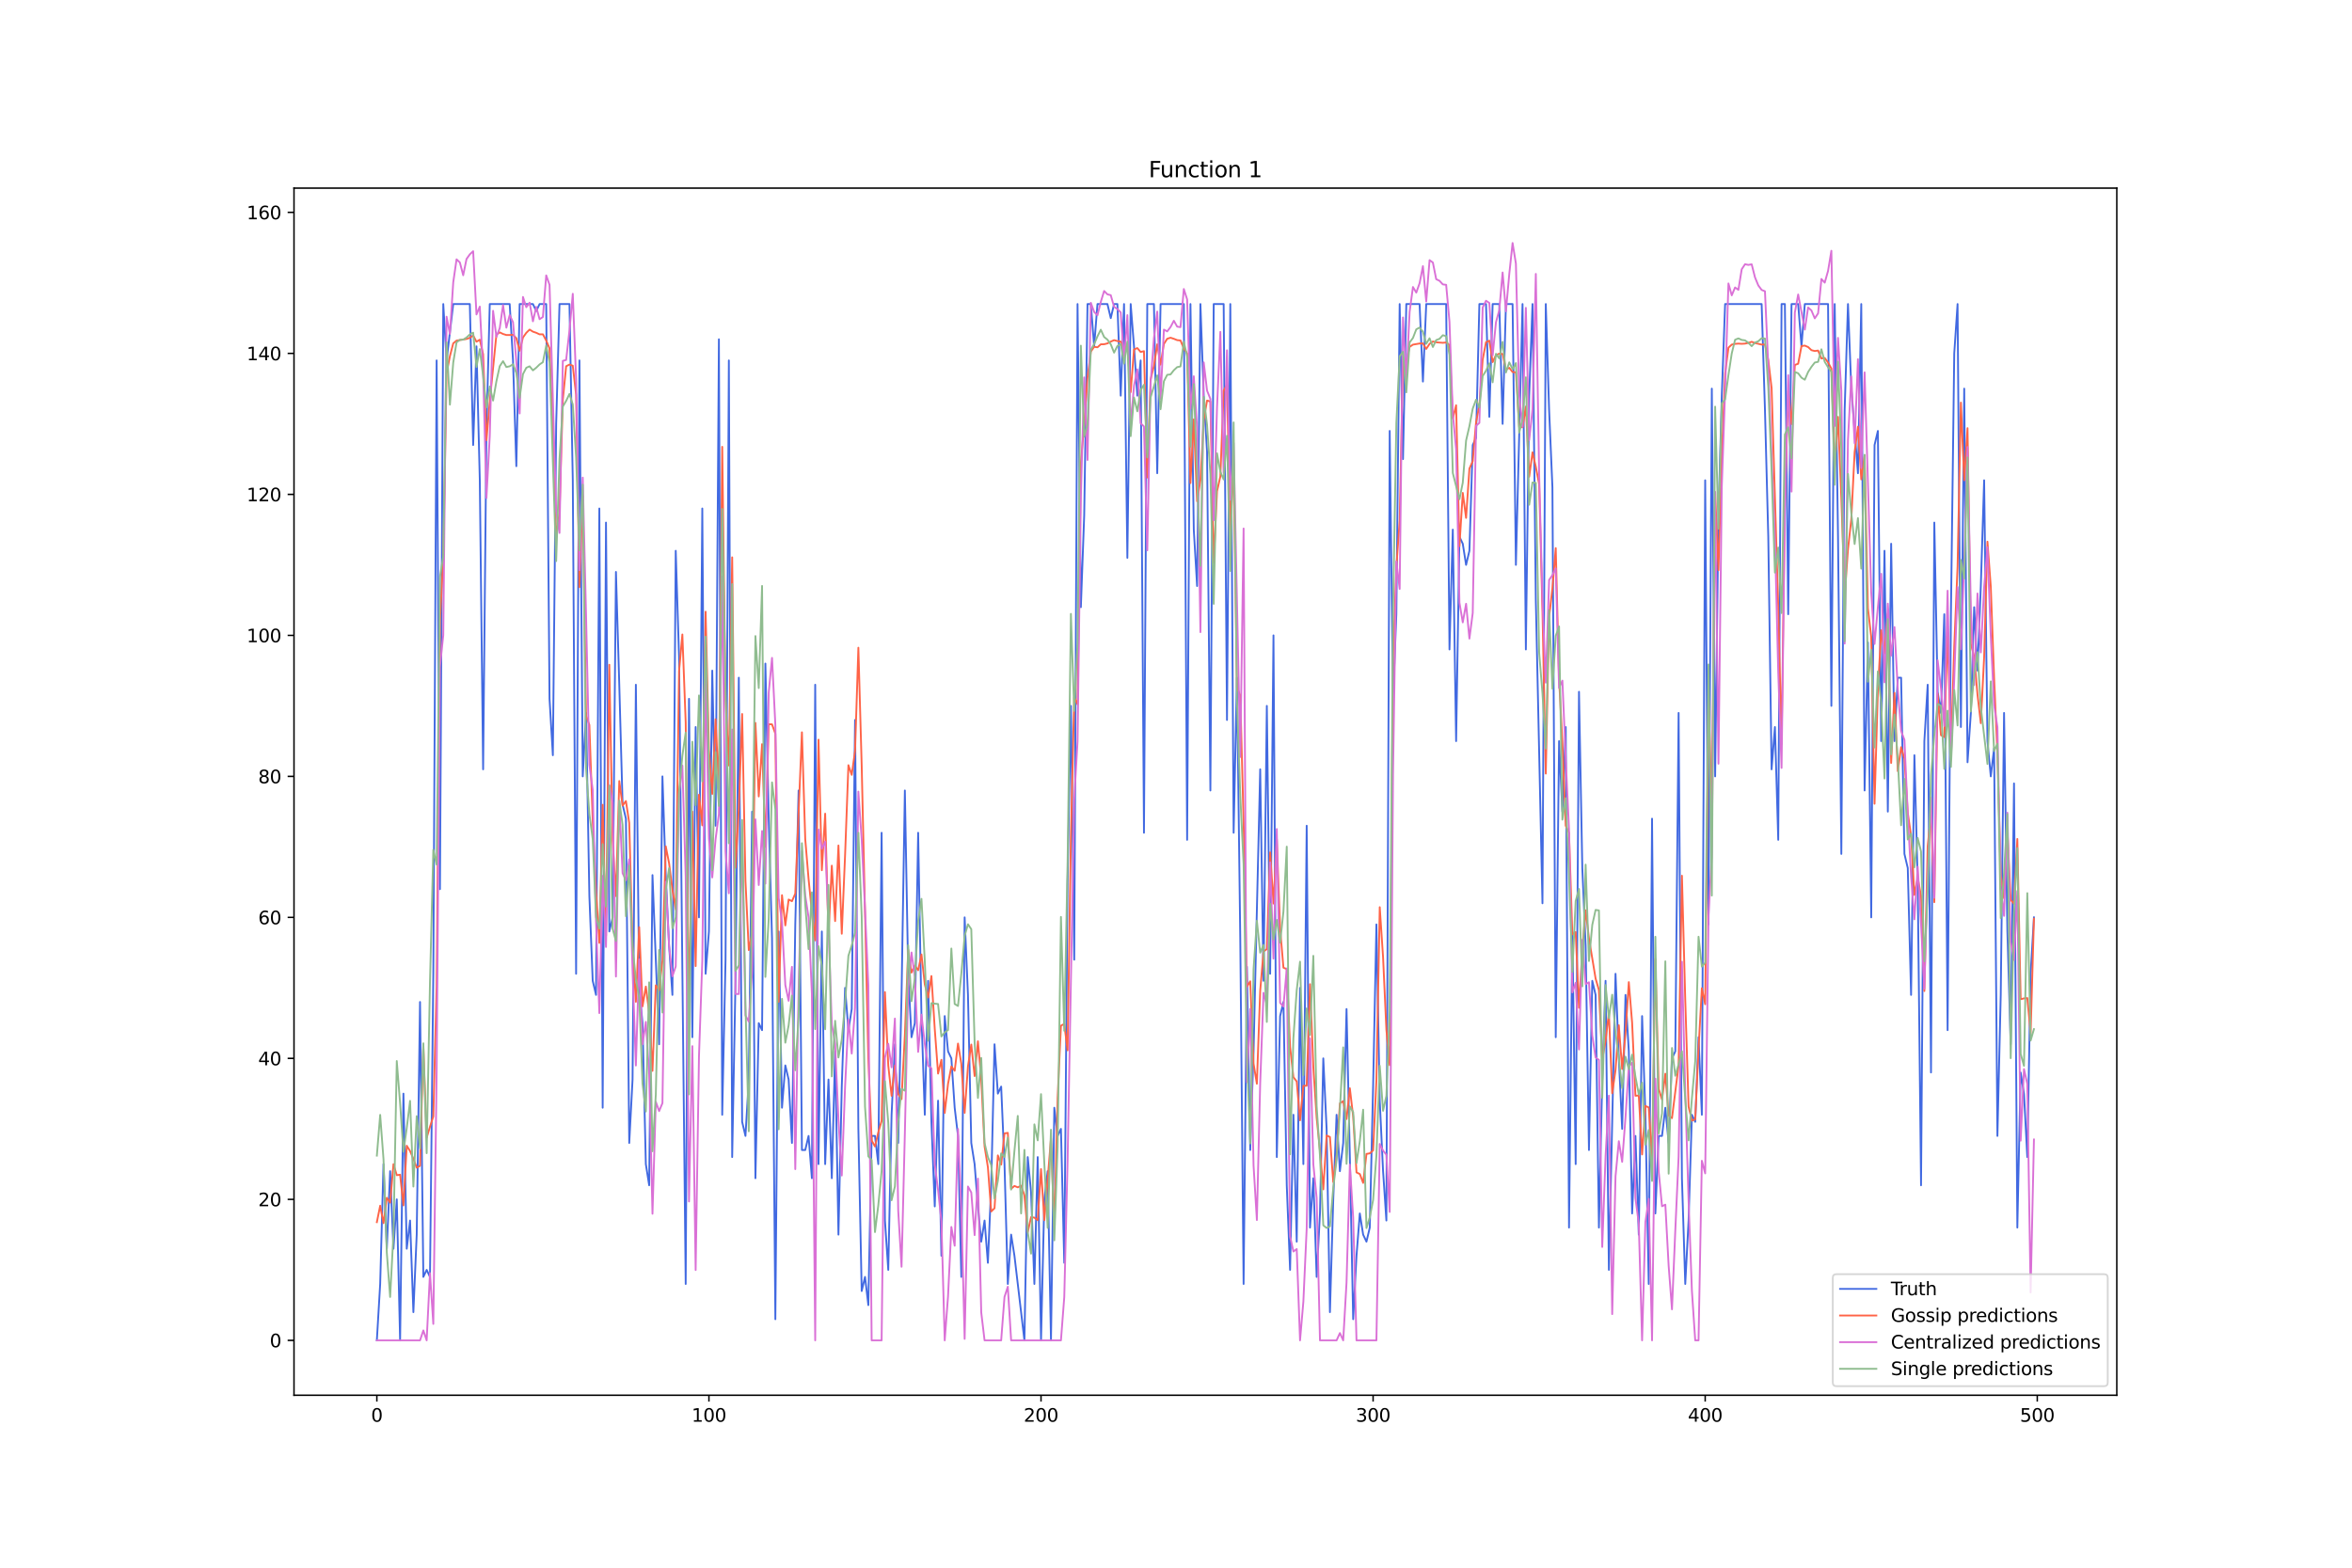 <?xml version="1.0" encoding="utf-8" standalone="no"?>
<!DOCTYPE svg PUBLIC "-//W3C//DTD SVG 1.1//EN"
  "http://www.w3.org/Graphics/SVG/1.1/DTD/svg11.dtd">
<svg xmlns:xlink="http://www.w3.org/1999/xlink" width="1296pt" height="864pt" viewBox="0 0 1296 864" xmlns="http://www.w3.org/2000/svg" version="1.1">
 <defs>
  <style type="text/css">*{stroke-linejoin: round; stroke-linecap: butt}</style>
 </defs>
 <g id="figure_1">
  <g id="patch_1">
   <path d="M 0 864 
L 1296 864 
L 1296 0 
L 0 0 
z
" style="fill: #ffffff"/>
  </g>
  <g id="axes_1">
   <g id="patch_2">
    <path d="M 162 768.96 
L 1166.4 768.96 
L 1166.4 103.68 
L 162 103.68 
z
" style="fill: #ffffff"/>
   </g>
   <g id="matplotlib.axis_1">
    <g id="xtick_1">
     <g id="line2d_1">
      <defs>
       <path id="m67697a2024" d="M 0 0 
L 0 3.5 
" style="stroke: #000000; stroke-width: 0.8"/>
      </defs>
      <g>
       <use xlink:href="#m67697a2024" x="207.655" y="768.96" style="stroke: #000000; stroke-width: 0.8"/>
      </g>
     </g>
     <g id="text_1">
      <!-- 0 -->
      <g transform="translate(204.473 783.558) scale(0.1 -0.1)">
       <defs>
        <path id="DejaVuSans-30" d="M 2034 4250 
Q 1547 4250 1301 3770 
Q 1056 3291 1056 2328 
Q 1056 1369 1301 889 
Q 1547 409 2034 409 
Q 2525 409 2770 889 
Q 3016 1369 3016 2328 
Q 3016 3291 2770 3770 
Q 2525 4250 2034 4250 
z
M 2034 4750 
Q 2819 4750 3233 4129 
Q 3647 3509 3647 2328 
Q 3647 1150 3233 529 
Q 2819 -91 2034 -91 
Q 1250 -91 836 529 
Q 422 1150 422 2328 
Q 422 3509 836 4129 
Q 1250 4750 2034 4750 
z
" transform="scale(0.016)"/>
       </defs>
       <use xlink:href="#DejaVuSans-30"/>
      </g>
     </g>
    </g>
    <g id="xtick_2">
     <g id="line2d_2">
      <g>
       <use xlink:href="#m67697a2024" x="390.639" y="768.96" style="stroke: #000000; stroke-width: 0.8"/>
      </g>
     </g>
     <g id="text_2">
      <!-- 100 -->
      <g transform="translate(381.095 783.558) scale(0.1 -0.1)">
       <defs>
        <path id="DejaVuSans-31" d="M 794 531 
L 1825 531 
L 1825 4091 
L 703 3866 
L 703 4441 
L 1819 4666 
L 2450 4666 
L 2450 531 
L 3481 531 
L 3481 0 
L 794 0 
L 794 531 
z
" transform="scale(0.016)"/>
       </defs>
       <use xlink:href="#DejaVuSans-31"/>
       <use xlink:href="#DejaVuSans-30" x="63.623"/>
       <use xlink:href="#DejaVuSans-30" x="127.246"/>
      </g>
     </g>
    </g>
    <g id="xtick_3">
     <g id="line2d_3">
      <g>
       <use xlink:href="#m67697a2024" x="573.623" y="768.96" style="stroke: #000000; stroke-width: 0.8"/>
      </g>
     </g>
     <g id="text_3">
      <!-- 200 -->
      <g transform="translate(564.079 783.558) scale(0.1 -0.1)">
       <defs>
        <path id="DejaVuSans-32" d="M 1228 531 
L 3431 531 
L 3431 0 
L 469 0 
L 469 531 
Q 828 903 1448 1529 
Q 2069 2156 2228 2338 
Q 2531 2678 2651 2914 
Q 2772 3150 2772 3378 
Q 2772 3750 2511 3984 
Q 2250 4219 1831 4219 
Q 1534 4219 1204 4116 
Q 875 4013 500 3803 
L 500 4441 
Q 881 4594 1212 4672 
Q 1544 4750 1819 4750 
Q 2544 4750 2975 4387 
Q 3406 4025 3406 3419 
Q 3406 3131 3298 2873 
Q 3191 2616 2906 2266 
Q 2828 2175 2409 1742 
Q 1991 1309 1228 531 
z
" transform="scale(0.016)"/>
       </defs>
       <use xlink:href="#DejaVuSans-32"/>
       <use xlink:href="#DejaVuSans-30" x="63.623"/>
       <use xlink:href="#DejaVuSans-30" x="127.246"/>
      </g>
     </g>
    </g>
    <g id="xtick_4">
     <g id="line2d_4">
      <g>
       <use xlink:href="#m67697a2024" x="756.607" y="768.96" style="stroke: #000000; stroke-width: 0.8"/>
      </g>
     </g>
     <g id="text_4">
      <!-- 300 -->
      <g transform="translate(747.063 783.558) scale(0.1 -0.1)">
       <defs>
        <path id="DejaVuSans-33" d="M 2597 2516 
Q 3050 2419 3304 2112 
Q 3559 1806 3559 1356 
Q 3559 666 3084 287 
Q 2609 -91 1734 -91 
Q 1441 -91 1130 -33 
Q 819 25 488 141 
L 488 750 
Q 750 597 1062 519 
Q 1375 441 1716 441 
Q 2309 441 2620 675 
Q 2931 909 2931 1356 
Q 2931 1769 2642 2001 
Q 2353 2234 1838 2234 
L 1294 2234 
L 1294 2753 
L 1863 2753 
Q 2328 2753 2575 2939 
Q 2822 3125 2822 3475 
Q 2822 3834 2567 4026 
Q 2313 4219 1838 4219 
Q 1578 4219 1281 4162 
Q 984 4106 628 3988 
L 628 4550 
Q 988 4650 1302 4700 
Q 1616 4750 1894 4750 
Q 2613 4750 3031 4423 
Q 3450 4097 3450 3541 
Q 3450 3153 3228 2886 
Q 3006 2619 2597 2516 
z
" transform="scale(0.016)"/>
       </defs>
       <use xlink:href="#DejaVuSans-33"/>
       <use xlink:href="#DejaVuSans-30" x="63.623"/>
       <use xlink:href="#DejaVuSans-30" x="127.246"/>
      </g>
     </g>
    </g>
    <g id="xtick_5">
     <g id="line2d_5">
      <g>
       <use xlink:href="#m67697a2024" x="939.591" y="768.96" style="stroke: #000000; stroke-width: 0.8"/>
      </g>
     </g>
     <g id="text_5">
      <!-- 400 -->
      <g transform="translate(930.047 783.558) scale(0.1 -0.1)">
       <defs>
        <path id="DejaVuSans-34" d="M 2419 4116 
L 825 1625 
L 2419 1625 
L 2419 4116 
z
M 2253 4666 
L 3047 4666 
L 3047 1625 
L 3713 1625 
L 3713 1100 
L 3047 1100 
L 3047 0 
L 2419 0 
L 2419 1100 
L 313 1100 
L 313 1709 
L 2253 4666 
z
" transform="scale(0.016)"/>
       </defs>
       <use xlink:href="#DejaVuSans-34"/>
       <use xlink:href="#DejaVuSans-30" x="63.623"/>
       <use xlink:href="#DejaVuSans-30" x="127.246"/>
      </g>
     </g>
    </g>
    <g id="xtick_6">
     <g id="line2d_6">
      <g>
       <use xlink:href="#m67697a2024" x="1122.575" y="768.96" style="stroke: #000000; stroke-width: 0.8"/>
      </g>
     </g>
     <g id="text_6">
      <!-- 500 -->
      <g transform="translate(1113.032 783.558) scale(0.1 -0.1)">
       <defs>
        <path id="DejaVuSans-35" d="M 691 4666 
L 3169 4666 
L 3169 4134 
L 1269 4134 
L 1269 2991 
Q 1406 3038 1543 3061 
Q 1681 3084 1819 3084 
Q 2600 3084 3056 2656 
Q 3513 2228 3513 1497 
Q 3513 744 3044 326 
Q 2575 -91 1722 -91 
Q 1428 -91 1123 -41 
Q 819 9 494 109 
L 494 744 
Q 775 591 1075 516 
Q 1375 441 1709 441 
Q 2250 441 2565 725 
Q 2881 1009 2881 1497 
Q 2881 1984 2565 2268 
Q 2250 2553 1709 2553 
Q 1456 2553 1204 2497 
Q 953 2441 691 2322 
L 691 4666 
z
" transform="scale(0.016)"/>
       </defs>
       <use xlink:href="#DejaVuSans-35"/>
       <use xlink:href="#DejaVuSans-30" x="63.623"/>
       <use xlink:href="#DejaVuSans-30" x="127.246"/>
      </g>
     </g>
    </g>
   </g>
   <g id="matplotlib.axis_2">
    <g id="ytick_1">
     <g id="line2d_7">
      <defs>
       <path id="mbda4a6d5cd" d="M 0 0 
L -3.5 0 
" style="stroke: #000000; stroke-width: 0.8"/>
      </defs>
      <g>
       <use xlink:href="#mbda4a6d5cd" x="162" y="738.72" style="stroke: #000000; stroke-width: 0.8"/>
      </g>
     </g>
     <g id="text_7">
      <!-- 0 -->
      <g transform="translate(148.637 742.519) scale(0.1 -0.1)">
       <use xlink:href="#DejaVuSans-30"/>
      </g>
     </g>
    </g>
    <g id="ytick_2">
     <g id="line2d_8">
      <g>
       <use xlink:href="#mbda4a6d5cd" x="162" y="661.011" style="stroke: #000000; stroke-width: 0.8"/>
      </g>
     </g>
     <g id="text_8">
      <!-- 20 -->
      <g transform="translate(142.275 664.811) scale(0.1 -0.1)">
       <use xlink:href="#DejaVuSans-32"/>
       <use xlink:href="#DejaVuSans-30" x="63.623"/>
      </g>
     </g>
    </g>
    <g id="ytick_3">
     <g id="line2d_9">
      <g>
       <use xlink:href="#mbda4a6d5cd" x="162" y="583.303" style="stroke: #000000; stroke-width: 0.8"/>
      </g>
     </g>
     <g id="text_9">
      <!-- 40 -->
      <g transform="translate(142.275 587.102) scale(0.1 -0.1)">
       <use xlink:href="#DejaVuSans-34"/>
       <use xlink:href="#DejaVuSans-30" x="63.623"/>
      </g>
     </g>
    </g>
    <g id="ytick_4">
     <g id="line2d_10">
      <g>
       <use xlink:href="#mbda4a6d5cd" x="162" y="505.594" style="stroke: #000000; stroke-width: 0.8"/>
      </g>
     </g>
     <g id="text_10">
      <!-- 60 -->
      <g transform="translate(142.275 509.394) scale(0.1 -0.1)">
       <defs>
        <path id="DejaVuSans-36" d="M 2113 2584 
Q 1688 2584 1439 2293 
Q 1191 2003 1191 1497 
Q 1191 994 1439 701 
Q 1688 409 2113 409 
Q 2538 409 2786 701 
Q 3034 994 3034 1497 
Q 3034 2003 2786 2293 
Q 2538 2584 2113 2584 
z
M 3366 4563 
L 3366 3988 
Q 3128 4100 2886 4159 
Q 2644 4219 2406 4219 
Q 1781 4219 1451 3797 
Q 1122 3375 1075 2522 
Q 1259 2794 1537 2939 
Q 1816 3084 2150 3084 
Q 2853 3084 3261 2657 
Q 3669 2231 3669 1497 
Q 3669 778 3244 343 
Q 2819 -91 2113 -91 
Q 1303 -91 875 529 
Q 447 1150 447 2328 
Q 447 3434 972 4092 
Q 1497 4750 2381 4750 
Q 2619 4750 2861 4703 
Q 3103 4656 3366 4563 
z
" transform="scale(0.016)"/>
       </defs>
       <use xlink:href="#DejaVuSans-36"/>
       <use xlink:href="#DejaVuSans-30" x="63.623"/>
      </g>
     </g>
    </g>
    <g id="ytick_5">
     <g id="line2d_11">
      <g>
       <use xlink:href="#mbda4a6d5cd" x="162" y="427.886" style="stroke: #000000; stroke-width: 0.8"/>
      </g>
     </g>
     <g id="text_11">
      <!-- 80 -->
      <g transform="translate(142.275 431.685) scale(0.1 -0.1)">
       <defs>
        <path id="DejaVuSans-38" d="M 2034 2216 
Q 1584 2216 1326 1975 
Q 1069 1734 1069 1313 
Q 1069 891 1326 650 
Q 1584 409 2034 409 
Q 2484 409 2743 651 
Q 3003 894 3003 1313 
Q 3003 1734 2745 1975 
Q 2488 2216 2034 2216 
z
M 1403 2484 
Q 997 2584 770 2862 
Q 544 3141 544 3541 
Q 544 4100 942 4425 
Q 1341 4750 2034 4750 
Q 2731 4750 3128 4425 
Q 3525 4100 3525 3541 
Q 3525 3141 3298 2862 
Q 3072 2584 2669 2484 
Q 3125 2378 3379 2068 
Q 3634 1759 3634 1313 
Q 3634 634 3220 271 
Q 2806 -91 2034 -91 
Q 1263 -91 848 271 
Q 434 634 434 1313 
Q 434 1759 690 2068 
Q 947 2378 1403 2484 
z
M 1172 3481 
Q 1172 3119 1398 2916 
Q 1625 2713 2034 2713 
Q 2441 2713 2670 2916 
Q 2900 3119 2900 3481 
Q 2900 3844 2670 4047 
Q 2441 4250 2034 4250 
Q 1625 4250 1398 4047 
Q 1172 3844 1172 3481 
z
" transform="scale(0.016)"/>
       </defs>
       <use xlink:href="#DejaVuSans-38"/>
       <use xlink:href="#DejaVuSans-30" x="63.623"/>
      </g>
     </g>
    </g>
    <g id="ytick_6">
     <g id="line2d_12">
      <g>
       <use xlink:href="#mbda4a6d5cd" x="162" y="350.177" style="stroke: #000000; stroke-width: 0.8"/>
      </g>
     </g>
     <g id="text_12">
      <!-- 100 -->
      <g transform="translate(135.912 353.976) scale(0.1 -0.1)">
       <use xlink:href="#DejaVuSans-31"/>
       <use xlink:href="#DejaVuSans-30" x="63.623"/>
       <use xlink:href="#DejaVuSans-30" x="127.246"/>
      </g>
     </g>
    </g>
    <g id="ytick_7">
     <g id="line2d_13">
      <g>
       <use xlink:href="#mbda4a6d5cd" x="162" y="272.469" style="stroke: #000000; stroke-width: 0.8"/>
      </g>
     </g>
     <g id="text_13">
      <!-- 120 -->
      <g transform="translate(135.912 276.268) scale(0.1 -0.1)">
       <use xlink:href="#DejaVuSans-31"/>
       <use xlink:href="#DejaVuSans-32" x="63.623"/>
       <use xlink:href="#DejaVuSans-30" x="127.246"/>
      </g>
     </g>
    </g>
    <g id="ytick_8">
     <g id="line2d_14">
      <g>
       <use xlink:href="#mbda4a6d5cd" x="162" y="194.76" style="stroke: #000000; stroke-width: 0.8"/>
      </g>
     </g>
     <g id="text_14">
      <!-- 140 -->
      <g transform="translate(135.912 198.559) scale(0.1 -0.1)">
       <use xlink:href="#DejaVuSans-31"/>
       <use xlink:href="#DejaVuSans-34" x="63.623"/>
       <use xlink:href="#DejaVuSans-30" x="127.246"/>
      </g>
     </g>
    </g>
    <g id="ytick_9">
     <g id="line2d_15">
      <g>
       <use xlink:href="#mbda4a6d5cd" x="162" y="117.052" style="stroke: #000000; stroke-width: 0.8"/>
      </g>
     </g>
     <g id="text_15">
      <!-- 160 -->
      <g transform="translate(135.912 120.851) scale(0.1 -0.1)">
       <use xlink:href="#DejaVuSans-31"/>
       <use xlink:href="#DejaVuSans-36" x="63.623"/>
       <use xlink:href="#DejaVuSans-30" x="127.246"/>
      </g>
     </g>
    </g>
   </g>
   <g id="line2d_16">
    <path d="M 207.655 738.72 
L 209.484 707.637 
L 211.314 641.584 
L 213.144 688.209 
L 214.974 645.47 
L 216.804 688.209 
L 218.634 661.011 
L 220.463 738.72 
L 222.293 602.73 
L 224.123 688.209 
L 225.953 672.668 
L 227.783 723.178 
L 229.613 680.439 
L 231.442 552.219 
L 233.272 703.751 
L 235.102 699.866 
L 236.932 703.751 
L 238.762 536.678 
L 240.592 198.645 
L 242.422 490.053 
L 244.251 167.562 
L 246.081 198.645 
L 249.741 167.562 
L 258.89 167.562 
L 260.72 245.271 
L 262.55 190.875 
L 264.38 264.698 
L 266.209 424 
L 268.039 237.5 
L 269.869 167.562 
L 280.848 167.562 
L 282.678 198.645 
L 284.508 256.927 
L 286.338 167.562 
L 293.657 167.562 
L 295.487 171.447 
L 297.317 167.562 
L 300.976 167.562 
L 302.806 385.146 
L 304.636 416.229 
L 306.466 233.614 
L 308.296 167.562 
L 313.785 167.562 
L 315.615 264.698 
L 317.445 536.678 
L 319.275 198.645 
L 321.105 427.886 
L 322.935 392.917 
L 324.764 493.938 
L 326.594 540.563 
L 328.424 548.334 
L 330.254 280.239 
L 332.084 610.501 
L 333.914 288.01 
L 335.743 513.365 
L 337.573 505.594 
L 339.403 315.208 
L 341.233 377.375 
L 343.063 443.427 
L 344.893 451.198 
L 346.723 629.928 
L 348.552 594.959 
L 350.382 377.375 
L 352.212 544.449 
L 354.042 563.876 
L 355.872 641.584 
L 357.702 653.241 
L 359.531 482.282 
L 363.191 575.532 
L 365.021 427.886 
L 366.851 482.282 
L 368.681 521.136 
L 370.51 548.334 
L 372.34 303.552 
L 374.17 361.833 
L 377.83 707.637 
L 379.66 385.146 
L 381.489 571.647 
L 383.319 400.688 
L 385.149 505.594 
L 386.979 280.239 
L 388.809 536.678 
L 390.639 513.365 
L 392.469 369.604 
L 394.298 455.084 
L 396.128 186.989 
L 397.958 614.386 
L 399.788 528.907 
L 401.618 198.645 
L 403.448 637.699 
L 405.277 540.563 
L 407.107 373.49 
L 408.937 618.272 
L 410.767 626.043 
L 412.597 594.959 
L 414.427 447.313 
L 416.256 649.355 
L 418.086 563.876 
L 419.916 567.761 
L 421.746 365.719 
L 423.576 451.198 
L 425.406 517.251 
L 427.236 727.064 
L 429.065 513.365 
L 430.895 610.501 
L 432.725 587.188 
L 434.555 594.959 
L 436.385 629.928 
L 438.215 509.48 
L 440.044 435.657 
L 441.874 633.813 
L 443.704 633.813 
L 445.534 626.043 
L 447.364 649.355 
L 449.194 377.375 
L 451.023 641.584 
L 452.853 513.365 
L 454.683 641.584 
L 456.513 594.959 
L 458.343 649.355 
L 460.173 579.417 
L 462.003 680.439 
L 463.832 598.845 
L 465.662 544.449 
L 467.492 567.761 
L 469.322 556.105 
L 471.152 396.802 
L 472.982 622.157 
L 474.811 711.522 
L 476.641 703.751 
L 478.471 719.293 
L 480.301 626.043 
L 482.131 626.043 
L 483.961 641.584 
L 485.79 458.969 
L 487.62 672.668 
L 489.45 699.866 
L 491.28 614.386 
L 493.11 575.532 
L 494.94 629.928 
L 496.77 548.334 
L 498.599 435.657 
L 500.429 536.678 
L 502.259 571.647 
L 504.089 563.876 
L 505.919 458.969 
L 507.749 559.99 
L 509.578 614.386 
L 511.408 540.563 
L 513.238 618.272 
L 515.068 664.897 
L 516.898 606.615 
L 518.728 692.095 
L 520.557 559.99 
L 522.387 579.417 
L 524.217 583.303 
L 526.047 610.501 
L 527.877 626.043 
L 529.707 703.751 
L 531.536 505.594 
L 533.366 548.334 
L 535.196 629.928 
L 537.026 641.584 
L 538.856 664.897 
L 540.686 684.324 
L 542.516 672.668 
L 544.345 695.98 
L 546.175 653.241 
L 548.005 575.532 
L 549.835 602.73 
L 551.665 598.845 
L 553.495 641.584 
L 555.324 707.637 
L 557.154 680.439 
L 558.984 692.095 
L 564.474 738.72 
L 566.303 637.699 
L 568.133 657.126 
L 569.963 707.637 
L 571.793 637.699 
L 573.623 738.72 
L 575.453 661.011 
L 577.283 645.47 
L 579.112 738.72 
L 580.942 610.501 
L 582.772 626.043 
L 584.602 622.157 
L 586.432 695.98 
L 588.262 486.167 
L 590.091 389.031 
L 591.921 528.907 
L 593.751 167.562 
L 595.581 334.635 
L 597.411 284.125 
L 599.241 167.562 
L 601.07 167.562 
L 602.9 190.875 
L 604.73 167.562 
L 610.22 167.562 
L 612.05 175.333 
L 613.879 167.562 
L 615.709 167.562 
L 617.539 218.073 
L 619.369 167.562 
L 621.199 307.437 
L 623.029 167.562 
L 624.858 190.875 
L 626.688 218.073 
L 628.518 198.645 
L 630.348 458.969 
L 632.178 167.562 
L 635.837 167.562 
L 637.667 260.812 
L 639.497 167.562 
L 652.306 167.562 
L 654.136 462.855 
L 655.966 167.562 
L 657.796 291.896 
L 659.625 322.979 
L 661.455 167.562 
L 663.285 218.073 
L 665.115 249.156 
L 666.945 435.657 
L 668.775 167.562 
L 674.264 167.562 
L 676.094 396.802 
L 677.924 167.562 
L 679.754 458.969 
L 681.583 373.49 
L 683.413 517.251 
L 685.243 707.637 
L 687.073 532.792 
L 688.903 633.813 
L 690.733 579.417 
L 694.392 424 
L 696.222 540.563 
L 698.052 389.031 
L 699.882 536.678 
L 701.712 350.177 
L 703.542 637.699 
L 705.371 559.99 
L 707.201 552.219 
L 709.031 653.241 
L 710.861 699.866 
L 712.691 614.386 
L 714.521 684.324 
L 716.35 544.449 
L 718.18 641.584 
L 720.01 455.084 
L 721.84 676.553 
L 723.67 649.355 
L 725.5 703.751 
L 727.33 668.782 
L 729.159 583.303 
L 730.989 622.157 
L 732.819 723.178 
L 734.649 661.011 
L 736.479 614.386 
L 738.309 645.47 
L 740.138 629.928 
L 741.968 556.105 
L 743.798 637.699 
L 745.628 727.064 
L 747.458 692.095 
L 749.288 668.782 
L 751.117 680.439 
L 752.947 684.324 
L 754.777 676.553 
L 756.607 598.845 
L 758.437 509.48 
L 760.267 606.615 
L 762.097 645.47 
L 763.926 672.668 
L 765.756 237.5 
L 767.586 385.146 
L 769.416 338.521 
L 771.246 167.562 
L 773.076 253.041 
L 774.905 167.562 
L 782.225 167.562 
L 784.055 210.302 
L 785.884 167.562 
L 796.864 167.562 
L 798.693 357.948 
L 800.523 291.896 
L 802.353 408.459 
L 804.183 295.781 
L 806.013 299.667 
L 807.843 311.323 
L 809.672 303.552 
L 811.502 245.271 
L 813.332 241.385 
L 815.162 167.562 
L 818.822 167.562 
L 820.651 229.729 
L 822.481 167.562 
L 826.141 167.562 
L 827.971 233.614 
L 829.801 167.562 
L 833.46 167.562 
L 835.29 311.323 
L 838.95 167.562 
L 840.78 357.948 
L 842.61 218.073 
L 844.439 167.562 
L 846.269 330.75 
L 849.929 497.823 
L 851.759 167.562 
L 853.589 225.843 
L 855.418 268.583 
L 857.248 571.647 
L 859.078 408.459 
L 860.908 447.313 
L 862.738 400.688 
L 864.568 676.553 
L 866.397 513.365 
L 868.227 641.584 
L 870.057 381.261 
L 871.887 478.396 
L 873.717 521.136 
L 875.547 633.813 
L 877.377 540.563 
L 879.206 548.334 
L 881.036 676.553 
L 882.866 594.959 
L 884.696 540.563 
L 886.526 699.866 
L 890.185 536.678 
L 892.015 583.303 
L 893.845 622.157 
L 895.675 548.334 
L 897.505 579.417 
L 899.335 668.782 
L 901.164 626.043 
L 902.994 680.439 
L 904.824 559.99 
L 906.654 614.386 
L 908.484 707.637 
L 910.314 451.198 
L 912.144 668.782 
L 913.973 626.043 
L 915.803 626.043 
L 917.633 610.501 
L 919.463 629.928 
L 921.293 583.303 
L 923.123 579.417 
L 924.952 392.917 
L 926.782 649.355 
L 928.612 707.637 
L 930.442 672.668 
L 932.272 614.386 
L 934.102 618.272 
L 935.931 571.647 
L 937.761 614.386 
L 939.591 264.698 
L 941.421 509.48 
L 943.251 214.187 
L 945.081 427.886 
L 946.911 284.125 
L 948.74 218.073 
L 950.57 167.562 
L 970.698 167.562 
L 972.528 225.843 
L 974.358 295.781 
L 976.188 424 
L 978.018 400.688 
L 979.848 462.855 
L 981.678 167.562 
L 983.507 167.562 
L 985.337 338.521 
L 987.167 167.562 
L 990.827 167.562 
L 992.657 190.875 
L 994.486 167.562 
L 1007.295 167.562 
L 1009.125 389.031 
L 1010.955 167.562 
L 1012.785 295.781 
L 1014.615 470.625 
L 1016.444 225.843 
L 1018.274 167.562 
L 1020.104 214.187 
L 1023.764 260.812 
L 1025.594 167.562 
L 1027.424 435.657 
L 1029.253 354.063 
L 1031.083 505.594 
L 1032.913 245.271 
L 1034.743 237.5 
L 1036.573 408.459 
L 1038.403 303.552 
L 1040.232 447.313 
L 1042.062 299.667 
L 1043.892 408.459 
L 1045.722 373.49 
L 1047.552 373.49 
L 1049.382 470.625 
L 1051.211 478.396 
L 1053.041 548.334 
L 1054.871 416.229 
L 1056.701 486.167 
L 1058.531 653.241 
L 1060.361 408.459 
L 1062.191 377.375 
L 1064.02 591.074 
L 1065.85 288.01 
L 1067.68 381.261 
L 1069.51 392.917 
L 1071.34 338.521 
L 1073.17 567.761 
L 1074.999 338.521 
L 1076.829 194.76 
L 1078.659 167.562 
L 1080.489 400.688 
L 1082.319 214.187 
L 1084.149 420.115 
L 1085.978 392.917 
L 1087.808 334.635 
L 1089.638 369.604 
L 1091.468 322.979 
L 1093.298 264.698 
L 1095.128 408.459 
L 1096.958 427.886 
L 1098.787 412.344 
L 1100.617 626.043 
L 1102.447 548.334 
L 1104.277 392.917 
L 1106.107 513.365 
L 1107.937 575.532 
L 1109.766 431.771 
L 1111.596 676.553 
L 1113.426 591.074 
L 1115.256 602.73 
L 1117.086 637.699 
L 1118.916 536.678 
L 1120.745 505.594 
L 1120.745 505.594 
" clip-path="url(#pf6ad71d2cd)" style="fill: none; stroke: #4169e1; stroke-linecap: square"/>
   </g>
   <g id="line2d_17">
    <path d="M 207.655 673.58 
L 209.484 664.503 
L 211.314 674.111 
L 213.144 660.133 
L 214.974 662.791 
L 216.804 641.61 
L 218.634 647.676 
L 220.463 647.416 
L 222.293 664.33 
L 224.123 631.453 
L 225.953 634.37 
L 227.783 638.623 
L 229.613 643.546 
L 231.442 642.515 
L 233.272 576.632 
L 235.102 627.042 
L 236.932 620.976 
L 238.762 615.314 
L 240.592 543.717 
L 242.422 341.998 
L 244.251 307.931 
L 246.081 205.759 
L 247.911 196.316 
L 249.741 189.233 
L 251.571 187.719 
L 257.06 186.806 
L 258.89 186.186 
L 260.72 184.906 
L 262.55 188.33 
L 264.38 187.218 
L 266.209 195.233 
L 268.039 242.662 
L 269.869 221.249 
L 273.529 184.41 
L 275.359 183.174 
L 277.189 184.063 
L 279.018 184.633 
L 280.848 184.642 
L 282.678 184.489 
L 284.508 186.402 
L 286.338 193.292 
L 288.168 186.004 
L 289.997 183.433 
L 291.827 181.643 
L 293.657 182.785 
L 295.487 183.411 
L 297.317 184.274 
L 299.147 184.257 
L 300.976 187.675 
L 302.806 192.001 
L 304.636 237.702 
L 306.466 296.15 
L 308.296 282.559 
L 310.126 220.332 
L 311.956 201.846 
L 313.785 200.913 
L 315.615 201.544 
L 317.445 217.535 
L 319.275 323.616 
L 321.105 273.137 
L 322.935 394.436 
L 324.764 399.581 
L 326.594 452.417 
L 328.424 490.908 
L 330.254 519.669 
L 332.084 443.533 
L 333.914 515.669 
L 335.743 366.372 
L 337.573 463.185 
L 339.403 493.909 
L 341.233 430.451 
L 343.063 444.009 
L 344.893 441.491 
L 346.723 453.558 
L 348.552 521.183 
L 350.382 552.138 
L 352.212 510.982 
L 354.042 554.653 
L 355.872 543.735 
L 357.702 558.153 
L 359.531 590.188 
L 361.361 543.041 
L 363.191 545.753 
L 365.021 529.514 
L 366.851 466.437 
L 368.681 475.792 
L 370.51 490.323 
L 372.34 501.229 
L 374.17 369.909 
L 376 349.667 
L 377.83 398.127 
L 379.66 559.114 
L 381.489 447.286 
L 383.319 532.439 
L 385.149 437.997 
L 386.979 454.888 
L 388.809 337.124 
L 390.639 413.147 
L 392.469 437.546 
L 394.298 396.393 
L 396.128 435.37 
L 397.958 246.259 
L 399.788 385.765 
L 401.618 421.887 
L 403.448 307.163 
L 405.277 478.208 
L 407.107 445.543 
L 408.937 393.492 
L 410.767 485.603 
L 412.597 523.624 
L 414.427 514.514 
L 416.256 398.399 
L 418.086 438.94 
L 419.916 410.118 
L 421.746 466.739 
L 423.576 399.156 
L 425.406 399.208 
L 427.236 404.346 
L 429.065 552.117 
L 430.895 493.362 
L 432.725 510.023 
L 434.555 495.756 
L 436.385 496.679 
L 438.215 492.496 
L 441.874 403.586 
L 443.704 462.427 
L 445.534 484.375 
L 447.364 502.75 
L 449.194 518.289 
L 451.023 407.654 
L 452.853 479.611 
L 454.683 448.431 
L 456.513 515.492 
L 458.343 477.097 
L 460.173 507.631 
L 462.003 465.963 
L 463.832 514.615 
L 465.662 471.193 
L 467.492 421.718 
L 469.322 427.055 
L 471.152 413.855 
L 472.982 356.965 
L 474.811 422.093 
L 478.471 583.516 
L 480.301 628.559 
L 482.131 631.852 
L 483.961 624.022 
L 485.79 617.74 
L 487.62 546.772 
L 489.45 587.222 
L 491.28 603.955 
L 493.11 587.161 
L 494.94 603.032 
L 496.77 605.778 
L 498.599 570.457 
L 500.429 523.458 
L 502.259 536.024 
L 504.089 532.167 
L 505.919 534.743 
L 507.749 526.034 
L 509.578 542.52 
L 511.408 549.74 
L 513.238 537.919 
L 515.068 567.072 
L 516.898 591.687 
L 518.728 584.091 
L 520.557 613.403 
L 522.387 597.308 
L 524.217 587.764 
L 526.047 590.132 
L 527.877 575.138 
L 529.707 586.275 
L 531.536 613.352 
L 533.366 587.648 
L 535.196 575.675 
L 537.026 593.053 
L 538.856 573.88 
L 540.686 594.682 
L 542.516 631.828 
L 544.345 643.243 
L 546.175 667.697 
L 548.005 665.897 
L 549.835 636.766 
L 551.665 641.848 
L 553.495 624.651 
L 555.324 624.349 
L 557.154 655.162 
L 558.984 653.611 
L 560.814 654.38 
L 562.644 653.465 
L 564.474 658.725 
L 566.303 679.098 
L 568.133 670.8 
L 569.963 671.069 
L 571.793 672.488 
L 573.623 644.306 
L 575.453 672.483 
L 579.112 627.321 
L 580.942 676.59 
L 582.772 605.106 
L 584.602 565.277 
L 586.432 564.349 
L 588.262 578.869 
L 590.091 461.147 
L 591.921 384.388 
L 593.751 388.194 
L 595.581 255.289 
L 597.411 233.822 
L 599.241 207.829 
L 601.07 193.79 
L 602.9 191.142 
L 604.73 191.411 
L 606.56 189.761 
L 608.39 189.727 
L 610.22 189.25 
L 612.05 188.272 
L 613.879 187.465 
L 615.709 187.962 
L 617.539 188.284 
L 619.369 192.737 
L 621.199 189.672 
L 623.029 216.122 
L 624.858 192.627 
L 626.688 191.831 
L 628.518 193.986 
L 630.348 193.521 
L 632.178 263.179 
L 634.008 209.149 
L 635.837 201.685 
L 637.667 189.746 
L 639.497 200.959 
L 641.327 189.573 
L 643.157 186.7 
L 644.987 186.126 
L 646.817 186.727 
L 648.646 187.458 
L 650.476 187.642 
L 652.306 192.041 
L 654.136 194.772 
L 655.966 266.241 
L 657.796 231.136 
L 659.625 276.266 
L 661.455 264.653 
L 663.285 231.439 
L 665.115 220.761 
L 666.945 221.276 
L 668.775 310.298 
L 670.604 270.757 
L 672.434 262.582 
L 674.264 215.297 
L 676.094 211.975 
L 677.924 292.83 
L 679.754 255.585 
L 681.583 378.928 
L 683.413 383.326 
L 685.243 452.919 
L 687.073 543.847 
L 688.903 540.818 
L 690.733 586.284 
L 692.563 597.293 
L 694.392 546.002 
L 696.222 524.408 
L 698.052 523.084 
L 699.882 469.766 
L 701.712 497.986 
L 703.542 462.555 
L 705.371 511.766 
L 707.201 533.323 
L 709.031 534.079 
L 710.861 577.005 
L 712.691 593.647 
L 714.521 596.039 
L 716.35 617.454 
L 718.18 598.421 
L 720.01 598.391 
L 721.84 542.423 
L 723.67 587.889 
L 725.5 616.081 
L 727.33 634.202 
L 729.159 655.509 
L 730.989 625.806 
L 732.819 626.618 
L 734.649 651.452 
L 736.479 637.451 
L 738.309 608.083 
L 740.138 606.876 
L 741.968 616.763 
L 743.798 599.768 
L 745.628 615.413 
L 747.458 646.161 
L 749.288 647.04 
L 751.117 651.935 
L 752.947 635.967 
L 754.777 635.638 
L 756.607 634.013 
L 758.437 595.466 
L 760.267 499.971 
L 762.097 527.563 
L 763.926 567.51 
L 765.756 587.048 
L 767.586 362.649 
L 769.416 312.728 
L 771.246 286.896 
L 773.076 199.567 
L 774.905 198.925 
L 776.735 191.179 
L 778.565 189.938 
L 782.225 189.314 
L 784.055 189.263 
L 785.884 192.303 
L 787.714 189.511 
L 789.544 188.192 
L 791.374 188.67 
L 795.034 188.926 
L 796.864 188.759 
L 798.693 190.123 
L 800.523 230.644 
L 802.353 223.351 
L 804.183 300.992 
L 806.013 271.656 
L 807.843 285.436 
L 809.672 258.308 
L 811.502 254.173 
L 813.332 232.791 
L 815.162 223.354 
L 816.992 198.155 
L 818.822 188.578 
L 820.651 187.745 
L 822.481 199.581 
L 824.311 195.711 
L 826.141 194.932 
L 827.971 195.063 
L 829.801 203.746 
L 831.63 202.702 
L 833.46 205.062 
L 835.29 205.198 
L 837.12 235.364 
L 838.95 235.456 
L 840.78 224.054 
L 842.61 262.757 
L 844.439 249.291 
L 846.269 257.313 
L 848.099 266.838 
L 849.929 337.162 
L 851.759 426.362 
L 853.589 340.225 
L 855.418 324.121 
L 857.248 302.074 
L 859.078 374.24 
L 860.908 409.112 
L 862.738 455.03 
L 864.568 459.057 
L 866.397 514.974 
L 868.227 513.658 
L 870.057 555.456 
L 871.887 523.009 
L 873.717 501.686 
L 875.547 517.144 
L 879.206 539.308 
L 881.036 545.623 
L 882.866 583.82 
L 884.696 573.887 
L 886.526 558.087 
L 888.356 602.545 
L 890.185 589.696 
L 892.015 565.054 
L 893.845 589.173 
L 895.675 569.725 
L 897.505 541.274 
L 899.335 563.712 
L 901.164 603.909 
L 902.994 603.742 
L 904.824 636.25 
L 906.654 609.507 
L 908.484 610.355 
L 910.314 639.911 
L 912.144 528.531 
L 913.973 600.114 
L 915.803 606.041 
L 917.633 591.749 
L 919.463 614.791 
L 921.293 616.243 
L 924.952 587.049 
L 926.782 482.635 
L 928.612 551.178 
L 930.442 609.922 
L 932.272 617.616 
L 934.102 616.897 
L 935.931 577.946 
L 937.761 544.643 
L 939.591 553.48 
L 941.421 383.425 
L 943.251 446.951 
L 945.081 271.369 
L 946.911 314.279 
L 948.74 250.691 
L 950.57 205.815 
L 952.4 191.614 
L 954.23 189.923 
L 956.06 189.52 
L 957.89 189.37 
L 959.719 189.49 
L 961.549 189.374 
L 963.379 188.981 
L 965.209 188.37 
L 967.039 189.057 
L 970.698 189.915 
L 972.528 189.829 
L 974.358 198.355 
L 976.188 213.871 
L 979.848 334.142 
L 981.678 410.035 
L 983.507 277.334 
L 985.337 215.475 
L 987.167 233.756 
L 988.997 201.124 
L 990.827 200.473 
L 992.657 190.719 
L 994.486 190.476 
L 996.316 191.278 
L 998.146 192.99 
L 999.976 193.458 
L 1001.806 193.196 
L 1003.636 197.562 
L 1005.465 197.303 
L 1007.295 199.773 
L 1009.125 203.114 
L 1010.955 257.414 
L 1012.785 229.754 
L 1014.615 274.321 
L 1016.444 328.677 
L 1018.274 302.816 
L 1020.104 286.096 
L 1021.934 249.153 
L 1023.764 235.164 
L 1025.594 264.223 
L 1027.424 250.98 
L 1029.253 335.3 
L 1031.083 350.945 
L 1032.913 442.969 
L 1034.743 380.809 
L 1036.573 347.349 
L 1038.403 360.09 
L 1040.232 338.182 
L 1042.062 420.492 
L 1043.892 381.887 
L 1045.722 425.004 
L 1047.552 411.791 
L 1049.382 418.153 
L 1051.211 447.879 
L 1053.041 460.705 
L 1054.871 493.233 
L 1056.701 483.677 
L 1058.531 493.746 
L 1060.361 546.205 
L 1062.191 466.24 
L 1064.02 448.581 
L 1065.85 497.219 
L 1067.68 382.232 
L 1069.51 405.194 
L 1071.34 406.26 
L 1073.17 348.147 
L 1074.999 412.659 
L 1076.829 356.051 
L 1078.659 312.296 
L 1080.489 221.886 
L 1082.319 264.688 
L 1084.149 235.977 
L 1085.978 354.964 
L 1087.808 361.803 
L 1089.638 382.791 
L 1091.468 398.578 
L 1093.298 362.126 
L 1095.128 298.529 
L 1096.958 323.239 
L 1098.787 373.592 
L 1100.617 415.278 
L 1102.447 482.404 
L 1104.277 495.035 
L 1106.107 457.697 
L 1107.937 495.895 
L 1109.766 498.13 
L 1111.596 462.379 
L 1113.426 550.692 
L 1115.256 550.249 
L 1117.086 550.054 
L 1118.916 569.368 
L 1120.745 506.341 
L 1120.745 506.341 
" clip-path="url(#pf6ad71d2cd)" style="fill: none; stroke: #ff6347; stroke-linecap: square"/>
   </g>
   <g id="line2d_18">
    <path d="M 207.655 738.72 
L 231.442 738.72 
L 233.272 733.242 
L 235.102 738.72 
L 236.932 701.659 
L 238.762 729.655 
L 240.592 590.551 
L 242.422 367.39 
L 244.251 350.072 
L 246.081 174.549 
L 247.911 184.027 
L 249.741 155.626 
L 251.571 142.926 
L 253.401 144.664 
L 255.23 151.701 
L 257.06 142.75 
L 258.89 140.163 
L 260.72 138.45 
L 262.55 173.304 
L 264.38 168.982 
L 266.209 204.494 
L 268.039 274.468 
L 269.869 240.25 
L 271.699 171.294 
L 273.529 185.626 
L 275.359 180.878 
L 277.189 168.151 
L 279.018 180.602 
L 280.848 173.647 
L 282.678 177.571 
L 284.508 199.021 
L 286.338 227.884 
L 288.168 163.658 
L 289.997 169.303 
L 291.827 166.813 
L 293.657 177.086 
L 295.487 169.14 
L 297.317 175.909 
L 299.147 174.723 
L 300.976 151.777 
L 302.806 156.991 
L 306.466 281.751 
L 308.296 293.726 
L 310.126 198.869 
L 311.956 198.399 
L 313.785 182.157 
L 315.615 161.911 
L 317.445 209.126 
L 319.275 314.224 
L 321.105 263.201 
L 322.935 339.312 
L 324.764 421.521 
L 326.594 435.207 
L 328.424 508.02 
L 330.254 558.353 
L 332.084 482.713 
L 333.914 521.906 
L 335.743 432.723 
L 337.573 442.18 
L 339.403 538.194 
L 341.233 441.533 
L 343.063 481.247 
L 344.893 485.098 
L 346.723 473.591 
L 348.552 535.224 
L 350.382 587.226 
L 352.212 528.776 
L 354.042 575.582 
L 355.872 563.183 
L 357.702 592.085 
L 359.531 668.932 
L 361.361 607.226 
L 363.191 612.362 
L 365.021 607.945 
L 366.851 485.947 
L 368.681 521.303 
L 370.51 538.095 
L 372.34 532.596 
L 374.17 437.49 
L 376 421.95 
L 377.83 483.005 
L 379.66 662.18 
L 381.489 576.555 
L 383.319 699.948 
L 385.149 582.297 
L 386.979 529.412 
L 388.809 371.771 
L 390.639 462.187 
L 392.469 483.601 
L 394.298 462.483 
L 396.128 448.752 
L 397.958 317.678 
L 399.788 469.077 
L 401.618 492.331 
L 403.448 402.041 
L 405.277 547.81 
L 407.107 547.817 
L 408.937 462.838 
L 410.767 559.676 
L 412.597 563.052 
L 414.427 535.298 
L 416.256 451.582 
L 418.086 487.779 
L 419.916 457.991 
L 421.746 487.019 
L 423.576 381.721 
L 425.406 362.576 
L 427.236 399.535 
L 429.065 494.791 
L 430.895 508.213 
L 432.725 542.876 
L 434.555 551.573 
L 436.385 532.865 
L 438.215 644.351 
L 440.044 545.986 
L 441.874 469.105 
L 443.704 493.502 
L 445.534 505.598 
L 447.364 547.672 
L 449.194 738.72 
L 451.023 457.16 
L 452.853 467.826 
L 454.683 463.811 
L 456.513 510.688 
L 458.343 564.675 
L 460.173 575.144 
L 462.003 617.286 
L 463.832 647.868 
L 465.662 598.878 
L 467.492 561.941 
L 469.322 580.649 
L 471.152 555.355 
L 472.982 436.274 
L 474.811 462.645 
L 476.641 501.074 
L 478.471 543.155 
L 480.301 738.72 
L 485.79 738.72 
L 487.62 583.039 
L 489.45 575.243 
L 491.28 588.251 
L 493.11 561.354 
L 494.94 667.276 
L 496.77 698.151 
L 498.599 624.484 
L 500.429 544.459 
L 502.259 524.941 
L 504.089 538.364 
L 505.919 579.736 
L 507.749 559.181 
L 509.578 575.247 
L 511.408 587.269 
L 513.238 588.785 
L 515.068 641.856 
L 516.898 655.808 
L 518.728 673.048 
L 520.557 738.72 
L 522.387 714.456 
L 524.217 676.214 
L 526.047 686.564 
L 527.877 622.21 
L 529.707 666.439 
L 531.536 737.891 
L 533.366 653.917 
L 535.196 657.201 
L 537.026 680.728 
L 538.856 649.563 
L 540.686 723.328 
L 542.516 738.72 
L 551.665 738.72 
L 553.495 714.771 
L 555.324 709.152 
L 557.154 738.72 
L 584.602 738.72 
L 586.432 714.883 
L 588.262 640.028 
L 591.921 440.588 
L 593.751 408.567 
L 595.581 273.733 
L 597.411 207.986 
L 599.241 253.503 
L 601.07 166.883 
L 602.9 171.918 
L 604.73 173.742 
L 606.56 166.384 
L 608.39 160.355 
L 610.22 162.21 
L 612.05 162.685 
L 613.879 169.077 
L 615.709 170.342 
L 617.539 172.163 
L 619.369 198.957 
L 621.199 173.68 
L 623.029 234.638 
L 624.858 212.6 
L 626.688 203.564 
L 628.518 233.275 
L 630.348 235.032 
L 632.178 303.325 
L 634.008 211.126 
L 635.837 186.34 
L 637.667 171.728 
L 639.497 219.974 
L 641.327 181.649 
L 643.157 182.644 
L 644.987 180.244 
L 646.817 176.766 
L 648.646 180.019 
L 650.476 180.306 
L 652.306 159.279 
L 654.136 165.006 
L 655.966 225.296 
L 657.796 207.368 
L 659.625 235.952 
L 661.455 348.382 
L 663.285 199.733 
L 665.115 215.295 
L 666.945 219.851 
L 668.775 286.714 
L 670.604 224.635 
L 672.434 182.905 
L 674.264 260.698 
L 676.094 193.047 
L 677.924 275.369 
L 679.754 244.127 
L 683.413 417.207 
L 685.243 291.283 
L 687.073 596.42 
L 688.903 556.044 
L 690.733 642.396 
L 692.563 672.403 
L 694.392 597.014 
L 696.222 547.168 
L 698.052 553.704 
L 699.882 475.269 
L 701.712 528.327 
L 703.542 456.895 
L 705.371 552.665 
L 707.201 554.761 
L 709.031 533.744 
L 710.861 681.336 
L 712.691 689.756 
L 714.521 688.39 
L 716.35 738.72 
L 718.18 717.378 
L 720.01 677.07 
L 721.84 572.361 
L 723.67 641.633 
L 725.5 660.172 
L 727.33 738.72 
L 736.479 738.72 
L 738.309 734.696 
L 740.138 738.72 
L 741.968 706.835 
L 743.798 641.836 
L 745.628 671.027 
L 747.458 738.72 
L 758.437 738.72 
L 760.267 630.456 
L 762.097 634.139 
L 763.926 636.39 
L 765.756 667.935 
L 767.586 426.389 
L 769.416 309.395 
L 771.246 324.573 
L 773.076 174.963 
L 774.905 209.022 
L 776.735 171.828 
L 778.565 158.17 
L 780.395 161.265 
L 782.225 156.086 
L 784.055 146.678 
L 785.884 166.199 
L 787.714 143.365 
L 789.544 144.688 
L 791.374 153.868 
L 793.204 154.76 
L 795.034 156.74 
L 796.864 156.966 
L 798.693 177.35 
L 800.523 227.971 
L 802.353 247.592 
L 804.183 332.16 
L 806.013 343.018 
L 807.843 332.763 
L 809.672 351.953 
L 811.502 337.89 
L 813.332 234.667 
L 815.162 233.088 
L 816.992 169.43 
L 818.822 165.754 
L 820.651 166.963 
L 822.481 195.897 
L 824.311 177.607 
L 826.141 170.841 
L 827.971 150.167 
L 829.801 171.548 
L 831.63 151.153 
L 833.46 133.92 
L 835.29 145.266 
L 837.12 218.16 
L 838.95 235.249 
L 840.78 169.658 
L 842.61 242.586 
L 844.439 225.762 
L 846.269 150.952 
L 848.099 261.196 
L 849.929 331.236 
L 851.759 376.232 
L 853.589 319.623 
L 855.418 316.963 
L 857.248 313.277 
L 859.078 379.169 
L 860.908 375.104 
L 862.738 417.761 
L 864.568 457.326 
L 866.397 546.953 
L 868.227 541.624 
L 870.057 578.411 
L 871.887 518 
L 873.717 542.442 
L 875.547 541.355 
L 877.377 570.689 
L 879.206 582.826 
L 881.036 584.151 
L 882.866 687.236 
L 884.696 637.401 
L 886.526 603.839 
L 888.356 724.245 
L 890.185 648.286 
L 892.015 628.941 
L 893.845 640.33 
L 895.675 615.963 
L 897.505 587.572 
L 899.335 585.718 
L 901.164 660.228 
L 902.994 674.447 
L 904.824 738.72 
L 906.654 673.443 
L 908.484 660.723 
L 910.314 738.72 
L 912.144 594.508 
L 913.973 645.66 
L 915.803 664.801 
L 917.633 663.919 
L 919.463 697.716 
L 921.293 721.608 
L 923.123 678.128 
L 924.952 637.55 
L 926.782 530.029 
L 928.612 602.359 
L 930.442 661.878 
L 932.272 711.377 
L 934.102 738.72 
L 935.931 738.72 
L 937.761 639.726 
L 939.591 646.681 
L 941.421 504.863 
L 943.251 470.836 
L 945.081 271.129 
L 946.911 420.897 
L 948.74 268.127 
L 950.57 215.571 
L 952.4 156.219 
L 954.23 162.77 
L 956.06 158.43 
L 957.89 159.737 
L 959.719 148.41 
L 961.549 145.617 
L 963.379 146.002 
L 965.209 145.665 
L 967.039 152.878 
L 968.869 157.318 
L 970.698 159.791 
L 972.528 160.519 
L 974.358 201.469 
L 976.188 251.031 
L 978.018 296.592 
L 979.848 370.486 
L 981.678 423.234 
L 983.507 279.083 
L 985.337 206.74 
L 987.167 270.953 
L 988.997 172.238 
L 990.827 162.3 
L 994.486 181.659 
L 996.316 169.456 
L 998.146 171.137 
L 999.976 175.47 
L 1001.806 172.705 
L 1003.636 153.743 
L 1005.465 155.782 
L 1007.295 149.297 
L 1009.125 138.204 
L 1010.955 234.75 
L 1012.785 186.204 
L 1014.615 215.428 
L 1016.444 354.697 
L 1018.274 242.307 
L 1020.104 207.518 
L 1021.934 244.262 
L 1023.764 197.989 
L 1025.594 257.861 
L 1027.424 205.228 
L 1031.083 326.482 
L 1032.913 354.918 
L 1034.743 334.725 
L 1036.573 316.243 
L 1038.403 376.07 
L 1040.232 332.688 
L 1042.062 361.34 
L 1043.892 345.605 
L 1045.722 379.776 
L 1047.552 402.773 
L 1049.382 407.788 
L 1051.211 448.588 
L 1053.041 483 
L 1054.871 506.671 
L 1056.701 477.66 
L 1058.531 509.44 
L 1060.361 544.955 
L 1062.191 483.604 
L 1064.02 439.624 
L 1065.85 494.812 
L 1067.68 363.887 
L 1069.51 379.245 
L 1071.34 400.116 
L 1073.17 325.566 
L 1074.999 418.771 
L 1076.829 374.297 
L 1078.659 323.527 
L 1080.489 357.848 
L 1082.319 310.237 
L 1084.149 246.357 
L 1085.978 335.294 
L 1087.808 377.519 
L 1089.638 327.086 
L 1091.468 359.565 
L 1093.298 323.583 
L 1095.128 301.569 
L 1096.958 350.467 
L 1098.787 388.645 
L 1100.617 400.703 
L 1102.447 489.423 
L 1104.277 504.772 
L 1106.107 447.89 
L 1107.937 519.202 
L 1109.766 529.121 
L 1111.596 491.039 
L 1113.426 628.665 
L 1115.256 589.208 
L 1117.086 597.41 
L 1118.916 712.326 
L 1120.745 628.002 
L 1120.745 628.002 
" clip-path="url(#pf6ad71d2cd)" style="fill: none; stroke: #da70d6; stroke-linecap: square"/>
   </g>
   <g id="line2d_19">
    <path d="M 207.655 636.908 
L 209.484 614.437 
L 211.314 638.803 
L 213.144 690.396 
L 214.974 714.8 
L 216.804 679.991 
L 218.634 584.767 
L 220.463 608.038 
L 222.293 634.787 
L 224.123 621.703 
L 225.953 606.725 
L 227.783 653.954 
L 229.613 615.158 
L 231.442 632.953 
L 233.272 574.986 
L 235.102 635.561 
L 236.932 541.325 
L 238.762 468.363 
L 240.592 476.517 
L 242.422 317.847 
L 244.251 306.523 
L 246.081 188.668 
L 247.911 223.014 
L 249.741 199.848 
L 251.571 188.654 
L 253.401 187.302 
L 255.23 187.201 
L 257.06 186.018 
L 258.89 184.292 
L 260.72 183.35 
L 262.55 202.258 
L 264.38 192.381 
L 266.209 207.279 
L 268.039 224.483 
L 269.869 212.993 
L 271.699 220.765 
L 273.529 210.139 
L 275.359 201.832 
L 277.189 199.059 
L 279.018 202.288 
L 280.848 201.87 
L 282.678 200.761 
L 284.508 205.506 
L 286.338 219.245 
L 288.168 206.198 
L 289.997 202.693 
L 291.827 201.877 
L 293.657 204.12 
L 295.487 202.645 
L 297.317 200.854 
L 299.147 199.606 
L 300.976 190.426 
L 302.806 199.731 
L 306.466 309.252 
L 308.296 252.979 
L 310.126 224.065 
L 311.956 220.953 
L 313.785 217.106 
L 315.615 222.904 
L 317.445 251.884 
L 319.275 303.345 
L 321.105 267.112 
L 322.935 423.473 
L 324.764 448.639 
L 326.594 462.361 
L 328.424 505.473 
L 330.254 511.756 
L 332.084 465.246 
L 333.914 499.664 
L 335.743 432.938 
L 337.573 511.851 
L 339.403 518.632 
L 341.233 441.23 
L 343.063 454.614 
L 344.893 504.974 
L 346.723 477.057 
L 348.552 521.96 
L 350.382 539.744 
L 352.212 549.75 
L 354.042 597.184 
L 355.872 612.587 
L 357.702 541.393 
L 359.531 634.488 
L 361.361 603.24 
L 363.191 523.565 
L 365.021 558.072 
L 366.851 490.46 
L 368.681 478.492 
L 370.51 511.652 
L 372.34 505.546 
L 374.17 436.443 
L 376 416.478 
L 377.83 403.756 
L 379.66 603.143 
L 381.489 408.783 
L 383.319 443.827 
L 385.149 383.288 
L 386.979 430.655 
L 388.809 350.882 
L 390.639 422.637 
L 392.469 479.642 
L 394.298 414.466 
L 396.128 444.178 
L 397.958 280.514 
L 399.788 379.375 
L 401.618 464.75 
L 403.448 321.912 
L 405.277 535.059 
L 407.107 532.015 
L 408.937 451.895 
L 410.767 553.758 
L 412.597 623.483 
L 416.256 350.543 
L 418.086 379.23 
L 419.916 322.921 
L 421.746 538.415 
L 423.576 506.523 
L 425.406 431.206 
L 427.236 446.042 
L 429.065 622.4 
L 430.895 550.5 
L 432.725 574.659 
L 434.555 565.09 
L 436.385 548.725 
L 438.215 589.868 
L 440.044 560.597 
L 441.874 464.714 
L 443.704 498.358 
L 445.534 523.077 
L 447.364 491.785 
L 449.194 567.16 
L 451.023 521.481 
L 452.853 532.055 
L 454.683 567.25 
L 456.513 487.703 
L 458.343 593.252 
L 460.173 562.598 
L 462.003 582.799 
L 463.832 572.994 
L 465.662 552.857 
L 467.492 526.76 
L 469.322 520.996 
L 471.152 514.042 
L 472.982 458.952 
L 474.811 505.016 
L 476.641 609.87 
L 478.471 637.307 
L 480.301 639.26 
L 482.131 679.042 
L 483.961 664.243 
L 485.79 645.322 
L 487.62 595.864 
L 489.45 618.702 
L 491.28 661.494 
L 493.11 653.871 
L 494.94 618.369 
L 496.77 600.043 
L 498.599 601.103 
L 500.429 520.937 
L 502.259 551.809 
L 504.089 539.001 
L 505.919 507.669 
L 507.749 495.381 
L 509.578 529.665 
L 511.408 573.591 
L 513.238 552.818 
L 515.068 553.152 
L 516.898 553.336 
L 518.728 571.227 
L 520.557 568.97 
L 522.387 567.703 
L 524.217 522.761 
L 526.047 553.316 
L 527.877 554.437 
L 529.707 536.683 
L 531.536 515.813 
L 533.366 509.385 
L 535.196 512.102 
L 537.026 574.284 
L 538.856 605.118 
L 540.686 583.054 
L 542.516 629.917 
L 544.345 637.627 
L 546.175 642.108 
L 548.005 660.555 
L 549.835 650.806 
L 551.665 635.667 
L 553.495 637.696 
L 555.324 626.96 
L 557.154 655.614 
L 558.984 634.171 
L 560.814 615.011 
L 562.644 668.763 
L 564.474 633.729 
L 566.303 679.012 
L 568.133 690.917 
L 569.963 619.661 
L 571.793 628.491 
L 573.623 603.002 
L 575.453 641.377 
L 577.283 676.73 
L 579.112 622.625 
L 580.942 683.608 
L 582.772 632.011 
L 584.602 505.325 
L 586.432 568.064 
L 588.262 475.135 
L 590.091 338.321 
L 591.921 391.757 
L 593.751 354.116 
L 595.581 190.498 
L 597.411 240.679 
L 599.241 233.89 
L 601.07 192.746 
L 602.9 189.651 
L 604.73 185.368 
L 606.56 181.701 
L 608.39 185.718 
L 610.22 187.186 
L 612.05 189.73 
L 613.879 194.356 
L 615.709 190.696 
L 617.539 189.608 
L 619.369 200.431 
L 621.199 188.286 
L 623.029 240.388 
L 624.858 219.066 
L 626.688 226.696 
L 628.518 214.988 
L 630.348 212.039 
L 632.178 252.111 
L 634.008 218.94 
L 637.667 206.868 
L 639.497 225.525 
L 641.327 210.131 
L 643.157 206.575 
L 644.987 206.361 
L 646.817 204.035 
L 648.646 202.341 
L 650.476 201.958 
L 652.306 188.335 
L 654.136 196.376 
L 655.966 246.198 
L 657.796 211.671 
L 661.455 311.907 
L 663.285 218.695 
L 665.115 234.214 
L 666.945 261.302 
L 668.775 332.823 
L 670.604 249.844 
L 672.434 259.96 
L 674.264 264.245 
L 676.094 240.136 
L 677.924 314.725 
L 679.754 232.806 
L 681.583 385.894 
L 683.413 438.268 
L 685.243 476.243 
L 687.073 582.542 
L 688.903 630.207 
L 690.733 534.131 
L 692.563 507.449 
L 694.392 525.054 
L 696.222 520.786 
L 698.052 563.227 
L 699.882 498.017 
L 701.712 517.744 
L 703.542 507 
L 705.371 519.542 
L 707.201 502.355 
L 709.031 466.6 
L 710.861 636.192 
L 712.691 572.078 
L 714.521 545.732 
L 716.35 530.002 
L 718.18 592.578 
L 720.01 555.762 
L 721.84 570.358 
L 723.67 526.788 
L 725.5 609.589 
L 727.33 637.088 
L 729.159 675.31 
L 730.989 676.772 
L 732.819 675.894 
L 734.649 654.756 
L 736.479 639.275 
L 738.309 611.47 
L 740.138 577.215 
L 741.968 641.413 
L 743.798 609.775 
L 745.628 612.897 
L 747.458 640.985 
L 749.288 628.897 
L 751.117 611.577 
L 752.947 676.836 
L 754.777 670.915 
L 756.607 661.387 
L 758.437 636.841 
L 760.267 587.33 
L 762.097 612.192 
L 763.926 603.969 
L 765.756 557.11 
L 767.586 337.191 
L 769.416 233.047 
L 771.246 196.353 
L 773.076 193.873 
L 774.905 216.227 
L 776.735 188.7 
L 778.565 186.27 
L 780.395 181.518 
L 782.225 180.522 
L 784.055 182.851 
L 785.884 189.479 
L 787.714 186.426 
L 789.544 191.245 
L 791.374 187.434 
L 793.204 186.728 
L 795.034 184.744 
L 796.864 185.256 
L 798.693 195.651 
L 800.523 260.686 
L 804.183 275.12 
L 806.013 266.058 
L 807.843 242.797 
L 809.672 234.914 
L 811.502 225.239 
L 813.332 220.28 
L 815.162 224.646 
L 816.992 207.213 
L 818.822 204.34 
L 820.651 200.253 
L 822.481 210.718 
L 824.311 195.013 
L 826.141 197.515 
L 827.971 188.418 
L 829.801 205.279 
L 831.63 199.698 
L 833.46 203.419 
L 835.29 200.095 
L 837.12 238.423 
L 838.95 230.967 
L 840.78 207.94 
L 842.61 278.192 
L 844.439 265.902 
L 846.269 266.122 
L 848.099 359.638 
L 849.929 382.159 
L 851.759 412.57 
L 853.589 336.31 
L 855.418 379.589 
L 857.248 350.408 
L 859.078 345.229 
L 860.908 451.737 
L 862.738 439.91 
L 864.568 483.252 
L 866.397 535.636 
L 868.227 496.614 
L 870.057 489.927 
L 871.887 543.597 
L 873.717 476.523 
L 875.547 529.653 
L 877.377 509.739 
L 879.206 501.479 
L 881.036 501.757 
L 882.866 605.028 
L 884.696 542.91 
L 886.526 561.142 
L 888.356 548.224 
L 890.185 569.102 
L 892.015 583.234 
L 893.845 599.702 
L 895.675 582.358 
L 897.505 589.277 
L 899.335 581.213 
L 901.164 593.403 
L 902.994 603.162 
L 904.824 596.678 
L 906.654 630.9 
L 908.484 622.791 
L 910.314 650.861 
L 912.144 516.273 
L 913.973 624.702 
L 915.803 613.606 
L 917.633 529.816 
L 919.463 646.864 
L 921.293 577.575 
L 923.123 592.893 
L 924.952 586.418 
L 926.782 579.387 
L 928.612 605.61 
L 930.442 628.515 
L 932.272 605.318 
L 934.102 584.853 
L 935.931 516.247 
L 937.761 532.746 
L 939.591 530.575 
L 941.421 366.208 
L 943.251 493.577 
L 945.081 224.113 
L 946.911 291.382 
L 948.74 222.27 
L 950.57 220.029 
L 952.4 206.758 
L 954.23 194.782 
L 956.06 187.262 
L 957.89 186.481 
L 959.719 187.345 
L 961.549 187.599 
L 963.379 188.905 
L 965.209 190.774 
L 967.039 188.816 
L 968.869 188.059 
L 970.698 186.401 
L 972.528 186.561 
L 974.358 213.405 
L 976.188 259.226 
L 978.018 315.568 
L 979.848 301.752 
L 981.678 337.878 
L 983.507 239.435 
L 985.337 235.476 
L 987.167 252.643 
L 988.997 205.02 
L 990.827 205.723 
L 992.657 208.16 
L 994.486 209.27 
L 996.316 204.997 
L 998.146 202.172 
L 999.976 199.804 
L 1001.806 199.417 
L 1003.636 192.494 
L 1005.465 199.425 
L 1007.295 202.399 
L 1009.125 204.894 
L 1010.955 267.204 
L 1012.785 199.353 
L 1014.615 247.598 
L 1016.444 353.441 
L 1018.274 261.193 
L 1020.104 282.754 
L 1021.934 299.823 
L 1023.764 285.532 
L 1025.594 313.38 
L 1027.424 250.623 
L 1029.253 375.711 
L 1031.083 358.167 
L 1032.913 411.998 
L 1034.743 370.034 
L 1036.573 387.542 
L 1038.403 429.073 
L 1040.232 341.252 
L 1042.062 415.75 
L 1043.892 393.812 
L 1045.722 418.265 
L 1047.552 454.834 
L 1049.382 429.255 
L 1051.211 462.678 
L 1053.041 459.428 
L 1054.871 478.009 
L 1056.701 461.819 
L 1058.531 469.306 
L 1060.361 529.778 
L 1062.191 492.317 
L 1064.02 427.263 
L 1065.85 405.027 
L 1067.68 387.941 
L 1069.51 388.961 
L 1071.34 423.767 
L 1073.17 391.672 
L 1074.999 422.681 
L 1076.829 380.288 
L 1078.659 399.827 
L 1080.489 308.614 
L 1082.319 318.84 
L 1084.149 252.075 
L 1085.978 392.144 
L 1087.808 371.905 
L 1089.638 359.39 
L 1091.468 389.73 
L 1095.128 421.079 
L 1096.958 375.524 
L 1098.787 413.908 
L 1100.617 409.897 
L 1102.447 505.992 
L 1104.277 480.973 
L 1106.107 448.705 
L 1107.937 583.204 
L 1109.766 502.722 
L 1111.596 467.414 
L 1113.426 580.913 
L 1115.256 587.417 
L 1117.086 492.226 
L 1118.916 573.487 
L 1120.745 567.176 
L 1120.745 567.176 
" clip-path="url(#pf6ad71d2cd)" style="fill: none; stroke: #8fbc8f; stroke-linecap: square"/>
   </g>
   <g id="patch_3">
    <path d="M 162 768.96 
L 162 103.68 
" style="fill: none; stroke: #000000; stroke-width: 0.8; stroke-linejoin: miter; stroke-linecap: square"/>
   </g>
   <g id="patch_4">
    <path d="M 1166.4 768.96 
L 1166.4 103.68 
" style="fill: none; stroke: #000000; stroke-width: 0.8; stroke-linejoin: miter; stroke-linecap: square"/>
   </g>
   <g id="patch_5">
    <path d="M 162 768.96 
L 1166.4 768.96 
" style="fill: none; stroke: #000000; stroke-width: 0.8; stroke-linejoin: miter; stroke-linecap: square"/>
   </g>
   <g id="patch_6">
    <path d="M 162 103.68 
L 1166.4 103.68 
" style="fill: none; stroke: #000000; stroke-width: 0.8; stroke-linejoin: miter; stroke-linecap: square"/>
   </g>
   <g id="text_16">
    <!-- Function 1 -->
    <g transform="translate(632.958 97.68) scale(0.12 -0.12)">
     <defs>
      <path id="DejaVuSans-46" d="M 628 4666 
L 3309 4666 
L 3309 4134 
L 1259 4134 
L 1259 2759 
L 3109 2759 
L 3109 2228 
L 1259 2228 
L 1259 0 
L 628 0 
L 628 4666 
z
" transform="scale(0.016)"/>
      <path id="DejaVuSans-75" d="M 544 1381 
L 544 3500 
L 1119 3500 
L 1119 1403 
Q 1119 906 1312 657 
Q 1506 409 1894 409 
Q 2359 409 2629 706 
Q 2900 1003 2900 1516 
L 2900 3500 
L 3475 3500 
L 3475 0 
L 2900 0 
L 2900 538 
Q 2691 219 2414 64 
Q 2138 -91 1772 -91 
Q 1169 -91 856 284 
Q 544 659 544 1381 
z
M 1991 3584 
L 1991 3584 
z
" transform="scale(0.016)"/>
      <path id="DejaVuSans-6e" d="M 3513 2113 
L 3513 0 
L 2938 0 
L 2938 2094 
Q 2938 2591 2744 2837 
Q 2550 3084 2163 3084 
Q 1697 3084 1428 2787 
Q 1159 2491 1159 1978 
L 1159 0 
L 581 0 
L 581 3500 
L 1159 3500 
L 1159 2956 
Q 1366 3272 1645 3428 
Q 1925 3584 2291 3584 
Q 2894 3584 3203 3211 
Q 3513 2838 3513 2113 
z
" transform="scale(0.016)"/>
      <path id="DejaVuSans-63" d="M 3122 3366 
L 3122 2828 
Q 2878 2963 2633 3030 
Q 2388 3097 2138 3097 
Q 1578 3097 1268 2742 
Q 959 2388 959 1747 
Q 959 1106 1268 751 
Q 1578 397 2138 397 
Q 2388 397 2633 464 
Q 2878 531 3122 666 
L 3122 134 
Q 2881 22 2623 -34 
Q 2366 -91 2075 -91 
Q 1284 -91 818 406 
Q 353 903 353 1747 
Q 353 2603 823 3093 
Q 1294 3584 2113 3584 
Q 2378 3584 2631 3529 
Q 2884 3475 3122 3366 
z
" transform="scale(0.016)"/>
      <path id="DejaVuSans-74" d="M 1172 4494 
L 1172 3500 
L 2356 3500 
L 2356 3053 
L 1172 3053 
L 1172 1153 
Q 1172 725 1289 603 
Q 1406 481 1766 481 
L 2356 481 
L 2356 0 
L 1766 0 
Q 1100 0 847 248 
Q 594 497 594 1153 
L 594 3053 
L 172 3053 
L 172 3500 
L 594 3500 
L 594 4494 
L 1172 4494 
z
" transform="scale(0.016)"/>
      <path id="DejaVuSans-69" d="M 603 3500 
L 1178 3500 
L 1178 0 
L 603 0 
L 603 3500 
z
M 603 4863 
L 1178 4863 
L 1178 4134 
L 603 4134 
L 603 4863 
z
" transform="scale(0.016)"/>
      <path id="DejaVuSans-6f" d="M 1959 3097 
Q 1497 3097 1228 2736 
Q 959 2375 959 1747 
Q 959 1119 1226 758 
Q 1494 397 1959 397 
Q 2419 397 2687 759 
Q 2956 1122 2956 1747 
Q 2956 2369 2687 2733 
Q 2419 3097 1959 3097 
z
M 1959 3584 
Q 2709 3584 3137 3096 
Q 3566 2609 3566 1747 
Q 3566 888 3137 398 
Q 2709 -91 1959 -91 
Q 1206 -91 779 398 
Q 353 888 353 1747 
Q 353 2609 779 3096 
Q 1206 3584 1959 3584 
z
" transform="scale(0.016)"/>
      <path id="DejaVuSans-20" transform="scale(0.016)"/>
     </defs>
     <use xlink:href="#DejaVuSans-46"/>
     <use xlink:href="#DejaVuSans-75" x="52.02"/>
     <use xlink:href="#DejaVuSans-6e" x="115.398"/>
     <use xlink:href="#DejaVuSans-63" x="178.777"/>
     <use xlink:href="#DejaVuSans-74" x="233.758"/>
     <use xlink:href="#DejaVuSans-69" x="272.967"/>
     <use xlink:href="#DejaVuSans-6f" x="300.75"/>
     <use xlink:href="#DejaVuSans-6e" x="361.932"/>
     <use xlink:href="#DejaVuSans-20" x="425.311"/>
     <use xlink:href="#DejaVuSans-31" x="457.098"/>
    </g>
   </g>
   <g id="legend_1">
    <g id="patch_7">
     <path d="M 1011.906 763.96 
L 1159.4 763.96 
Q 1161.4 763.96 1161.4 761.96 
L 1161.4 704.247 
Q 1161.4 702.247 1159.4 702.247 
L 1011.906 702.247 
Q 1009.906 702.247 1009.906 704.247 
L 1009.906 761.96 
Q 1009.906 763.96 1011.906 763.96 
z
" style="fill: #ffffff; opacity: 0.8; stroke: #cccccc; stroke-linejoin: miter"/>
    </g>
    <g id="line2d_20">
     <path d="M 1013.906 710.346 
L 1023.906 710.346 
L 1033.906 710.346 
" style="fill: none; stroke: #4169e1; stroke-linecap: square"/>
    </g>
    <g id="text_17">
     <!-- Truth -->
     <g transform="translate(1041.906 713.846) scale(0.1 -0.1)">
      <defs>
       <path id="DejaVuSans-54" d="M -19 4666 
L 3928 4666 
L 3928 4134 
L 2272 4134 
L 2272 0 
L 1638 0 
L 1638 4134 
L -19 4134 
L -19 4666 
z
" transform="scale(0.016)"/>
       <path id="DejaVuSans-72" d="M 2631 2963 
Q 2534 3019 2420 3045 
Q 2306 3072 2169 3072 
Q 1681 3072 1420 2755 
Q 1159 2438 1159 1844 
L 1159 0 
L 581 0 
L 581 3500 
L 1159 3500 
L 1159 2956 
Q 1341 3275 1631 3429 
Q 1922 3584 2338 3584 
Q 2397 3584 2469 3576 
Q 2541 3569 2628 3553 
L 2631 2963 
z
" transform="scale(0.016)"/>
       <path id="DejaVuSans-68" d="M 3513 2113 
L 3513 0 
L 2938 0 
L 2938 2094 
Q 2938 2591 2744 2837 
Q 2550 3084 2163 3084 
Q 1697 3084 1428 2787 
Q 1159 2491 1159 1978 
L 1159 0 
L 581 0 
L 581 4863 
L 1159 4863 
L 1159 2956 
Q 1366 3272 1645 3428 
Q 1925 3584 2291 3584 
Q 2894 3584 3203 3211 
Q 3513 2838 3513 2113 
z
" transform="scale(0.016)"/>
      </defs>
      <use xlink:href="#DejaVuSans-54"/>
      <use xlink:href="#DejaVuSans-72" x="46.334"/>
      <use xlink:href="#DejaVuSans-75" x="87.447"/>
      <use xlink:href="#DejaVuSans-74" x="150.826"/>
      <use xlink:href="#DejaVuSans-68" x="190.035"/>
     </g>
    </g>
    <g id="line2d_21">
     <path d="M 1013.906 725.024 
L 1023.906 725.024 
L 1033.906 725.024 
" style="fill: none; stroke: #ff6347; stroke-linecap: square"/>
    </g>
    <g id="text_18">
     <!-- Gossip predictions -->
     <g transform="translate(1041.906 728.524) scale(0.1 -0.1)">
      <defs>
       <path id="DejaVuSans-47" d="M 3809 666 
L 3809 1919 
L 2778 1919 
L 2778 2438 
L 4434 2438 
L 4434 434 
Q 4069 175 3628 42 
Q 3188 -91 2688 -91 
Q 1594 -91 976 548 
Q 359 1188 359 2328 
Q 359 3472 976 4111 
Q 1594 4750 2688 4750 
Q 3144 4750 3555 4637 
Q 3966 4525 4313 4306 
L 4313 3634 
Q 3963 3931 3569 4081 
Q 3175 4231 2741 4231 
Q 1884 4231 1454 3753 
Q 1025 3275 1025 2328 
Q 1025 1384 1454 906 
Q 1884 428 2741 428 
Q 3075 428 3337 486 
Q 3600 544 3809 666 
z
" transform="scale(0.016)"/>
       <path id="DejaVuSans-73" d="M 2834 3397 
L 2834 2853 
Q 2591 2978 2328 3040 
Q 2066 3103 1784 3103 
Q 1356 3103 1142 2972 
Q 928 2841 928 2578 
Q 928 2378 1081 2264 
Q 1234 2150 1697 2047 
L 1894 2003 
Q 2506 1872 2764 1633 
Q 3022 1394 3022 966 
Q 3022 478 2636 193 
Q 2250 -91 1575 -91 
Q 1294 -91 989 -36 
Q 684 19 347 128 
L 347 722 
Q 666 556 975 473 
Q 1284 391 1588 391 
Q 1994 391 2212 530 
Q 2431 669 2431 922 
Q 2431 1156 2273 1281 
Q 2116 1406 1581 1522 
L 1381 1569 
Q 847 1681 609 1914 
Q 372 2147 372 2553 
Q 372 3047 722 3315 
Q 1072 3584 1716 3584 
Q 2034 3584 2315 3537 
Q 2597 3491 2834 3397 
z
" transform="scale(0.016)"/>
       <path id="DejaVuSans-70" d="M 1159 525 
L 1159 -1331 
L 581 -1331 
L 581 3500 
L 1159 3500 
L 1159 2969 
Q 1341 3281 1617 3432 
Q 1894 3584 2278 3584 
Q 2916 3584 3314 3078 
Q 3713 2572 3713 1747 
Q 3713 922 3314 415 
Q 2916 -91 2278 -91 
Q 1894 -91 1617 61 
Q 1341 213 1159 525 
z
M 3116 1747 
Q 3116 2381 2855 2742 
Q 2594 3103 2138 3103 
Q 1681 3103 1420 2742 
Q 1159 2381 1159 1747 
Q 1159 1113 1420 752 
Q 1681 391 2138 391 
Q 2594 391 2855 752 
Q 3116 1113 3116 1747 
z
" transform="scale(0.016)"/>
       <path id="DejaVuSans-65" d="M 3597 1894 
L 3597 1613 
L 953 1613 
Q 991 1019 1311 708 
Q 1631 397 2203 397 
Q 2534 397 2845 478 
Q 3156 559 3463 722 
L 3463 178 
Q 3153 47 2828 -22 
Q 2503 -91 2169 -91 
Q 1331 -91 842 396 
Q 353 884 353 1716 
Q 353 2575 817 3079 
Q 1281 3584 2069 3584 
Q 2775 3584 3186 3129 
Q 3597 2675 3597 1894 
z
M 3022 2063 
Q 3016 2534 2758 2815 
Q 2500 3097 2075 3097 
Q 1594 3097 1305 2825 
Q 1016 2553 972 2059 
L 3022 2063 
z
" transform="scale(0.016)"/>
       <path id="DejaVuSans-64" d="M 2906 2969 
L 2906 4863 
L 3481 4863 
L 3481 0 
L 2906 0 
L 2906 525 
Q 2725 213 2448 61 
Q 2172 -91 1784 -91 
Q 1150 -91 751 415 
Q 353 922 353 1747 
Q 353 2572 751 3078 
Q 1150 3584 1784 3584 
Q 2172 3584 2448 3432 
Q 2725 3281 2906 2969 
z
M 947 1747 
Q 947 1113 1208 752 
Q 1469 391 1925 391 
Q 2381 391 2643 752 
Q 2906 1113 2906 1747 
Q 2906 2381 2643 2742 
Q 2381 3103 1925 3103 
Q 1469 3103 1208 2742 
Q 947 2381 947 1747 
z
" transform="scale(0.016)"/>
      </defs>
      <use xlink:href="#DejaVuSans-47"/>
      <use xlink:href="#DejaVuSans-6f" x="77.49"/>
      <use xlink:href="#DejaVuSans-73" x="138.672"/>
      <use xlink:href="#DejaVuSans-73" x="190.771"/>
      <use xlink:href="#DejaVuSans-69" x="242.871"/>
      <use xlink:href="#DejaVuSans-70" x="270.654"/>
      <use xlink:href="#DejaVuSans-20" x="334.131"/>
      <use xlink:href="#DejaVuSans-70" x="365.918"/>
      <use xlink:href="#DejaVuSans-72" x="429.395"/>
      <use xlink:href="#DejaVuSans-65" x="468.258"/>
      <use xlink:href="#DejaVuSans-64" x="529.781"/>
      <use xlink:href="#DejaVuSans-69" x="593.258"/>
      <use xlink:href="#DejaVuSans-63" x="621.041"/>
      <use xlink:href="#DejaVuSans-74" x="676.021"/>
      <use xlink:href="#DejaVuSans-69" x="715.23"/>
      <use xlink:href="#DejaVuSans-6f" x="743.014"/>
      <use xlink:href="#DejaVuSans-6e" x="804.195"/>
      <use xlink:href="#DejaVuSans-73" x="867.574"/>
     </g>
    </g>
    <g id="line2d_22">
     <path d="M 1013.906 739.702 
L 1023.906 739.702 
L 1033.906 739.702 
" style="fill: none; stroke: #da70d6; stroke-linecap: square"/>
    </g>
    <g id="text_19">
     <!-- Centralized predictions -->
     <g transform="translate(1041.906 743.202) scale(0.1 -0.1)">
      <defs>
       <path id="DejaVuSans-43" d="M 4122 4306 
L 4122 3641 
Q 3803 3938 3442 4084 
Q 3081 4231 2675 4231 
Q 1875 4231 1450 3742 
Q 1025 3253 1025 2328 
Q 1025 1406 1450 917 
Q 1875 428 2675 428 
Q 3081 428 3442 575 
Q 3803 722 4122 1019 
L 4122 359 
Q 3791 134 3420 21 
Q 3050 -91 2638 -91 
Q 1578 -91 968 557 
Q 359 1206 359 2328 
Q 359 3453 968 4101 
Q 1578 4750 2638 4750 
Q 3056 4750 3426 4639 
Q 3797 4528 4122 4306 
z
" transform="scale(0.016)"/>
       <path id="DejaVuSans-61" d="M 2194 1759 
Q 1497 1759 1228 1600 
Q 959 1441 959 1056 
Q 959 750 1161 570 
Q 1363 391 1709 391 
Q 2188 391 2477 730 
Q 2766 1069 2766 1631 
L 2766 1759 
L 2194 1759 
z
M 3341 1997 
L 3341 0 
L 2766 0 
L 2766 531 
Q 2569 213 2275 61 
Q 1981 -91 1556 -91 
Q 1019 -91 701 211 
Q 384 513 384 1019 
Q 384 1609 779 1909 
Q 1175 2209 1959 2209 
L 2766 2209 
L 2766 2266 
Q 2766 2663 2505 2880 
Q 2244 3097 1772 3097 
Q 1472 3097 1187 3025 
Q 903 2953 641 2809 
L 641 3341 
Q 956 3463 1253 3523 
Q 1550 3584 1831 3584 
Q 2591 3584 2966 3190 
Q 3341 2797 3341 1997 
z
" transform="scale(0.016)"/>
       <path id="DejaVuSans-6c" d="M 603 4863 
L 1178 4863 
L 1178 0 
L 603 0 
L 603 4863 
z
" transform="scale(0.016)"/>
       <path id="DejaVuSans-7a" d="M 353 3500 
L 3084 3500 
L 3084 2975 
L 922 459 
L 3084 459 
L 3084 0 
L 275 0 
L 275 525 
L 2438 3041 
L 353 3041 
L 353 3500 
z
" transform="scale(0.016)"/>
      </defs>
      <use xlink:href="#DejaVuSans-43"/>
      <use xlink:href="#DejaVuSans-65" x="69.824"/>
      <use xlink:href="#DejaVuSans-6e" x="131.348"/>
      <use xlink:href="#DejaVuSans-74" x="194.727"/>
      <use xlink:href="#DejaVuSans-72" x="233.936"/>
      <use xlink:href="#DejaVuSans-61" x="275.049"/>
      <use xlink:href="#DejaVuSans-6c" x="336.328"/>
      <use xlink:href="#DejaVuSans-69" x="364.111"/>
      <use xlink:href="#DejaVuSans-7a" x="391.895"/>
      <use xlink:href="#DejaVuSans-65" x="444.385"/>
      <use xlink:href="#DejaVuSans-64" x="505.908"/>
      <use xlink:href="#DejaVuSans-20" x="569.385"/>
      <use xlink:href="#DejaVuSans-70" x="601.172"/>
      <use xlink:href="#DejaVuSans-72" x="664.648"/>
      <use xlink:href="#DejaVuSans-65" x="703.512"/>
      <use xlink:href="#DejaVuSans-64" x="765.035"/>
      <use xlink:href="#DejaVuSans-69" x="828.512"/>
      <use xlink:href="#DejaVuSans-63" x="856.295"/>
      <use xlink:href="#DejaVuSans-74" x="911.275"/>
      <use xlink:href="#DejaVuSans-69" x="950.484"/>
      <use xlink:href="#DejaVuSans-6f" x="978.268"/>
      <use xlink:href="#DejaVuSans-6e" x="1039.449"/>
      <use xlink:href="#DejaVuSans-73" x="1102.828"/>
     </g>
    </g>
    <g id="line2d_23">
     <path d="M 1013.906 754.38 
L 1023.906 754.38 
L 1033.906 754.38 
" style="fill: none; stroke: #8fbc8f; stroke-linecap: square"/>
    </g>
    <g id="text_20">
     <!-- Single predictions -->
     <g transform="translate(1041.906 757.88) scale(0.1 -0.1)">
      <defs>
       <path id="DejaVuSans-53" d="M 3425 4513 
L 3425 3897 
Q 3066 4069 2747 4153 
Q 2428 4238 2131 4238 
Q 1616 4238 1336 4038 
Q 1056 3838 1056 3469 
Q 1056 3159 1242 3001 
Q 1428 2844 1947 2747 
L 2328 2669 
Q 3034 2534 3370 2195 
Q 3706 1856 3706 1288 
Q 3706 609 3251 259 
Q 2797 -91 1919 -91 
Q 1588 -91 1214 -16 
Q 841 59 441 206 
L 441 856 
Q 825 641 1194 531 
Q 1563 422 1919 422 
Q 2459 422 2753 634 
Q 3047 847 3047 1241 
Q 3047 1584 2836 1778 
Q 2625 1972 2144 2069 
L 1759 2144 
Q 1053 2284 737 2584 
Q 422 2884 422 3419 
Q 422 4038 858 4394 
Q 1294 4750 2059 4750 
Q 2388 4750 2728 4690 
Q 3069 4631 3425 4513 
z
" transform="scale(0.016)"/>
       <path id="DejaVuSans-67" d="M 2906 1791 
Q 2906 2416 2648 2759 
Q 2391 3103 1925 3103 
Q 1463 3103 1205 2759 
Q 947 2416 947 1791 
Q 947 1169 1205 825 
Q 1463 481 1925 481 
Q 2391 481 2648 825 
Q 2906 1169 2906 1791 
z
M 3481 434 
Q 3481 -459 3084 -895 
Q 2688 -1331 1869 -1331 
Q 1566 -1331 1297 -1286 
Q 1028 -1241 775 -1147 
L 775 -588 
Q 1028 -725 1275 -790 
Q 1522 -856 1778 -856 
Q 2344 -856 2625 -561 
Q 2906 -266 2906 331 
L 2906 616 
Q 2728 306 2450 153 
Q 2172 0 1784 0 
Q 1141 0 747 490 
Q 353 981 353 1791 
Q 353 2603 747 3093 
Q 1141 3584 1784 3584 
Q 2172 3584 2450 3431 
Q 2728 3278 2906 2969 
L 2906 3500 
L 3481 3500 
L 3481 434 
z
" transform="scale(0.016)"/>
      </defs>
      <use xlink:href="#DejaVuSans-53"/>
      <use xlink:href="#DejaVuSans-69" x="63.477"/>
      <use xlink:href="#DejaVuSans-6e" x="91.26"/>
      <use xlink:href="#DejaVuSans-67" x="154.639"/>
      <use xlink:href="#DejaVuSans-6c" x="218.115"/>
      <use xlink:href="#DejaVuSans-65" x="245.898"/>
      <use xlink:href="#DejaVuSans-20" x="307.422"/>
      <use xlink:href="#DejaVuSans-70" x="339.209"/>
      <use xlink:href="#DejaVuSans-72" x="402.686"/>
      <use xlink:href="#DejaVuSans-65" x="441.549"/>
      <use xlink:href="#DejaVuSans-64" x="503.072"/>
      <use xlink:href="#DejaVuSans-69" x="566.549"/>
      <use xlink:href="#DejaVuSans-63" x="594.332"/>
      <use xlink:href="#DejaVuSans-74" x="649.312"/>
      <use xlink:href="#DejaVuSans-69" x="688.521"/>
      <use xlink:href="#DejaVuSans-6f" x="716.305"/>
      <use xlink:href="#DejaVuSans-6e" x="777.486"/>
      <use xlink:href="#DejaVuSans-73" x="840.865"/>
     </g>
    </g>
   </g>
  </g>
 </g>
 <defs>
  <clipPath id="pf6ad71d2cd">
   <rect x="162" y="103.68" width="1004.4" height="665.28"/>
  </clipPath>
 </defs>
</svg>

